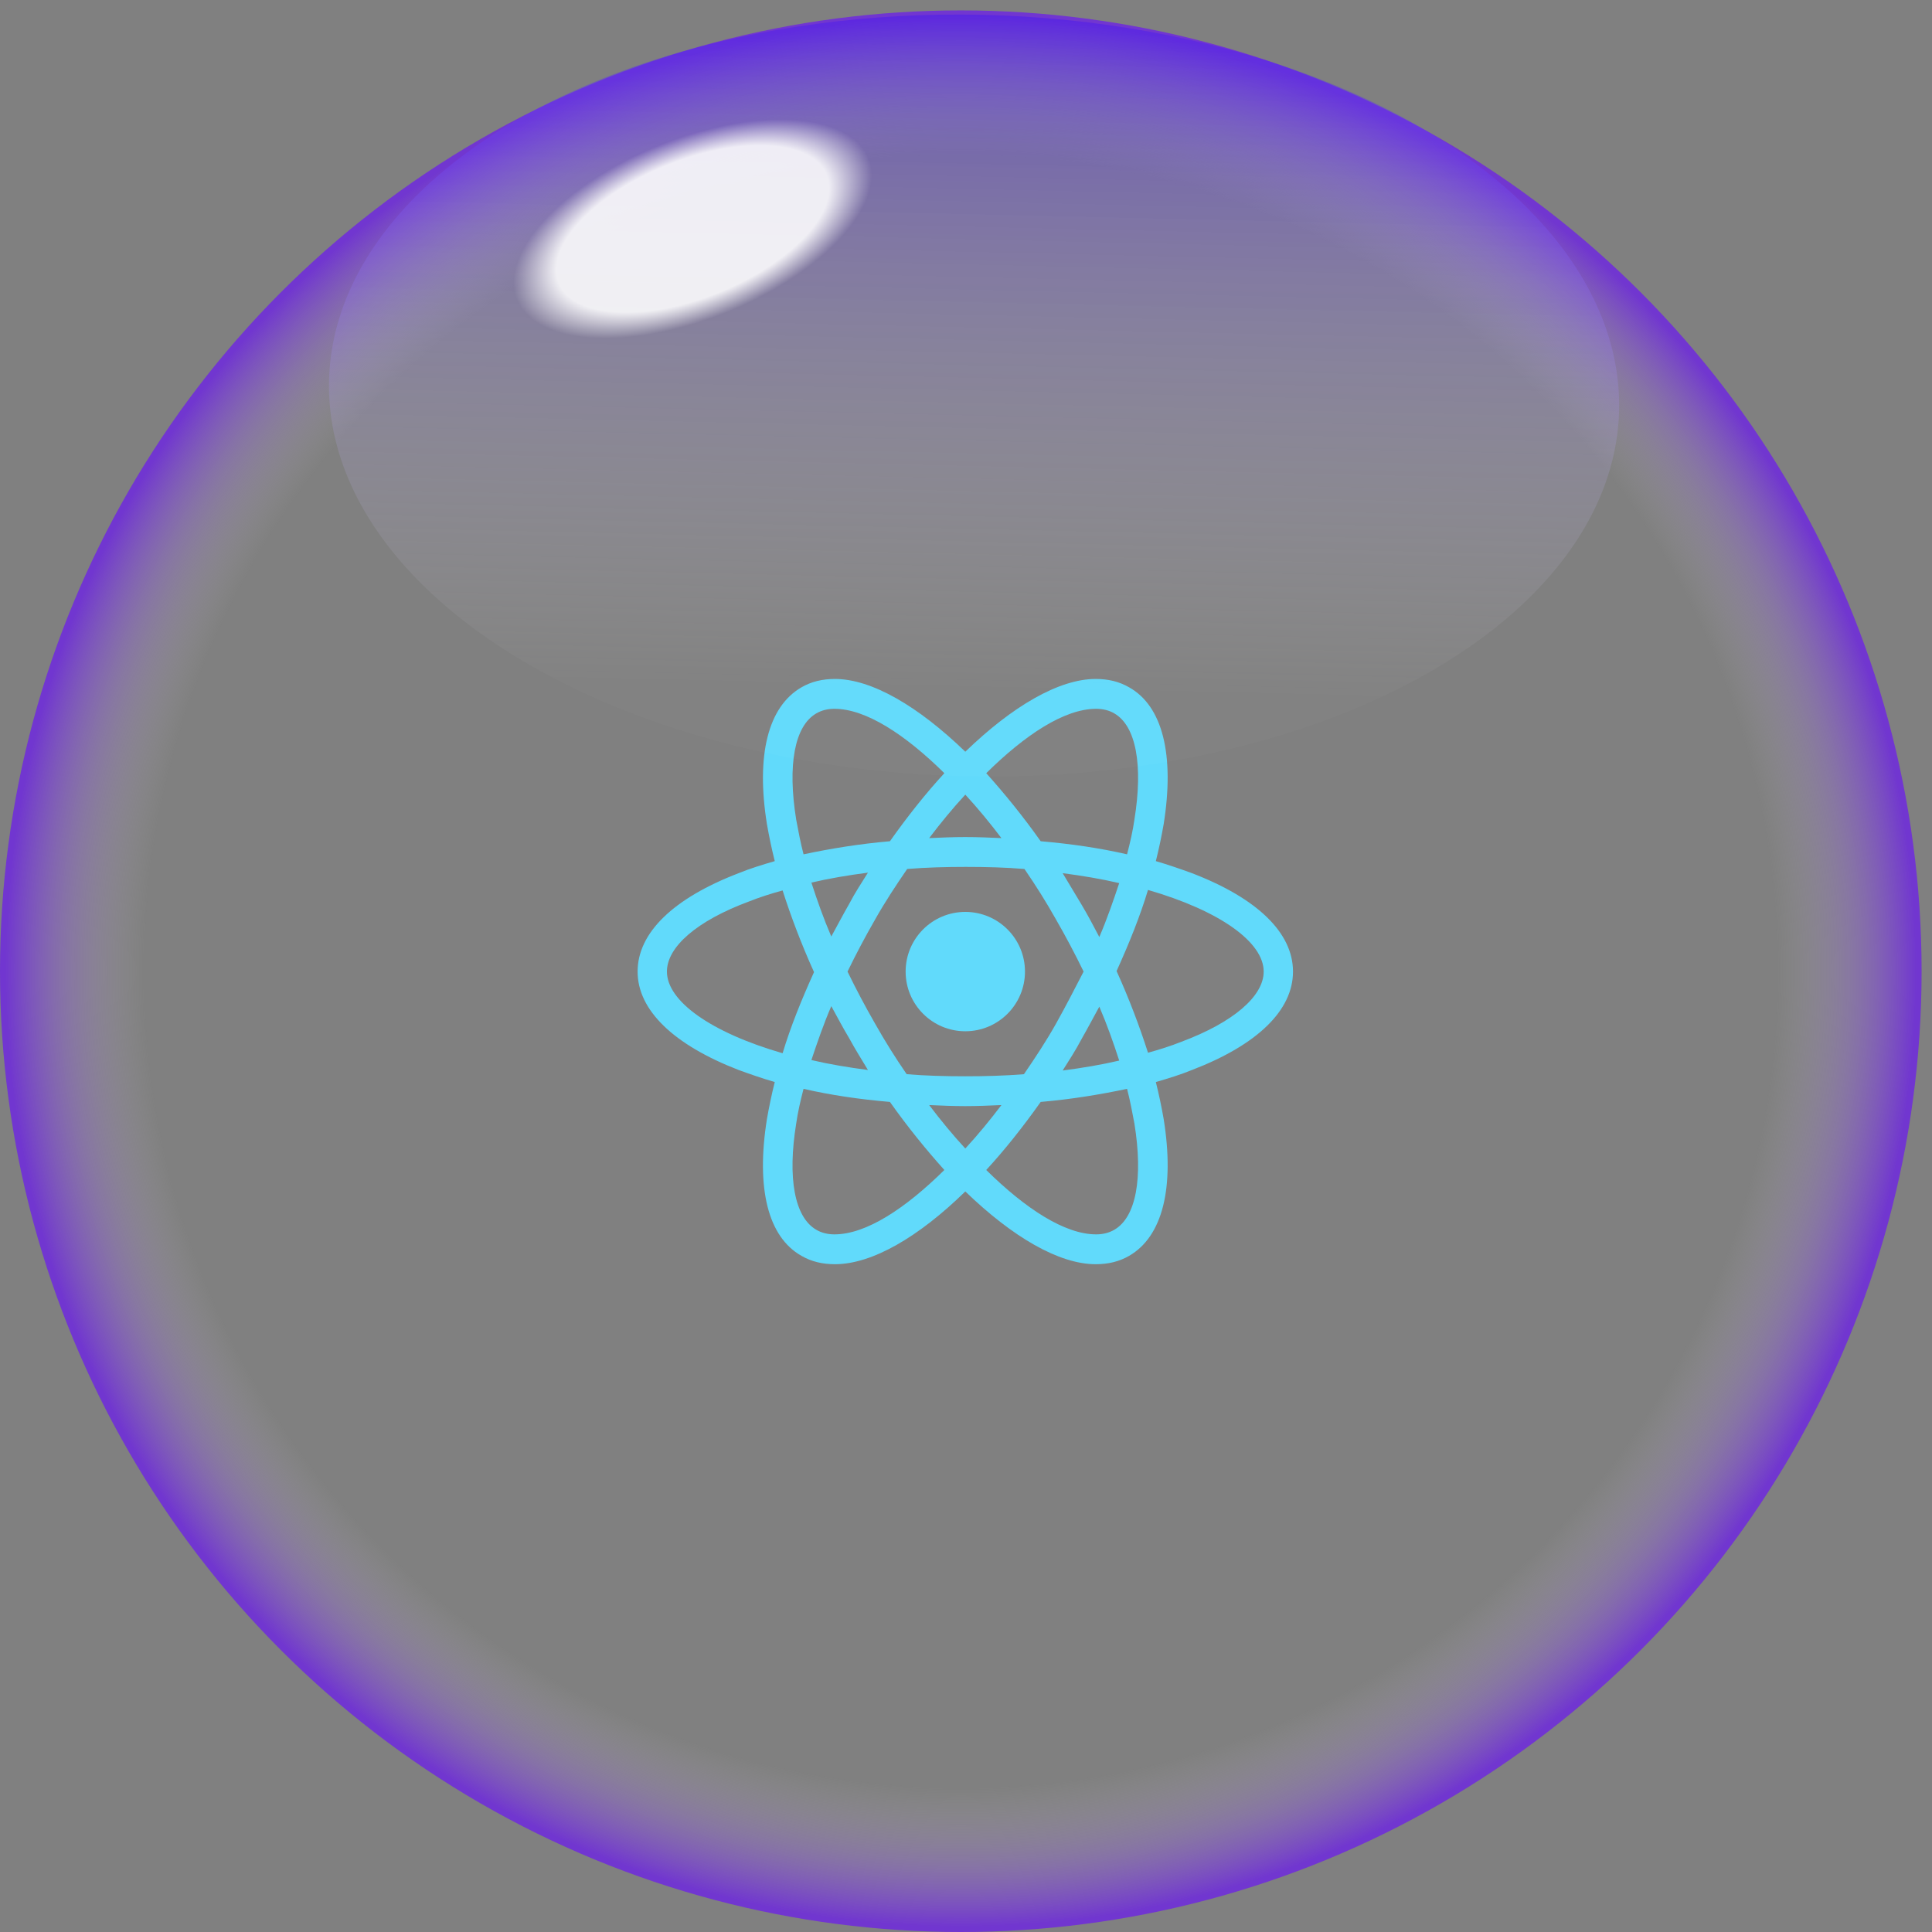 <svg width="173" height="173" viewBox="0 0 173 173" fill="none" xmlns="http://www.w3.org/2000/svg">
<rect x="0" y="0" width="173" height="173" fill="#808080" stroke="none"/>
<circle cx="86.034" cy="86.966" r="86.034" fill="url(#paint0_radial_263_8149)"/>
<path d="M86.438 92.344C89.389 92.344 91.781 89.951 91.781 87C91.781 84.049 89.389 81.656 86.438 81.656C83.486 81.656 81.094 84.049 81.094 87C81.094 89.951 83.486 92.344 86.438 92.344Z" fill="#61DAFB"/>
<path d="M106.734 78.188C105.703 77.812 104.625 77.438 103.5 77.109C103.781 75.984 104.016 74.859 104.203 73.781C105.187 67.594 104.109 63.234 101.109 61.547C100.219 61.031 99.234 60.797 98.109 60.797C94.828 60.797 90.656 63.234 86.438 67.312C82.219 63.234 78.047 60.797 74.766 60.797C73.641 60.797 72.656 61.031 71.766 61.547C68.766 63.281 67.688 67.641 68.672 73.781C68.859 74.859 69.094 75.984 69.375 77.109C68.25 77.438 67.172 77.766 66.141 78.188C60.281 80.438 57.094 83.531 57.094 87C57.094 90.469 60.328 93.562 66.141 95.812C67.172 96.188 68.25 96.562 69.375 96.891C69.094 98.016 68.859 99.141 68.672 100.219C67.688 106.406 68.766 110.766 71.766 112.453C72.656 112.969 73.641 113.203 74.766 113.203C78.094 113.203 82.266 110.766 86.438 106.688C90.656 110.766 94.828 113.203 98.109 113.203C99.234 113.203 100.219 112.969 101.109 112.453C104.109 110.719 105.187 106.359 104.203 100.219C104.016 99.141 103.781 98.016 103.5 96.891C104.625 96.562 105.703 96.234 106.734 95.812C112.594 93.562 115.781 90.469 115.781 87C115.781 83.531 112.594 80.438 106.734 78.188ZM99.797 63.891C101.719 65.016 102.375 68.484 101.578 73.406C101.437 74.391 101.203 75.422 100.922 76.5C98.484 75.938 95.906 75.562 93.188 75.328C91.594 73.078 89.953 71.062 88.312 69.234C91.781 65.812 95.297 63.469 98.156 63.469C98.766 63.469 99.328 63.609 99.797 63.891ZM94.547 91.688C93.703 93.188 92.719 94.688 91.688 96.188C89.953 96.328 88.219 96.375 86.438 96.375C84.609 96.375 82.875 96.328 81.188 96.188C80.156 94.688 79.219 93.188 78.375 91.688C77.484 90.141 76.641 88.547 75.891 87C76.641 85.453 77.484 83.859 78.375 82.312C79.219 80.812 80.203 79.312 81.234 77.812C82.969 77.672 84.703 77.625 86.484 77.625C88.312 77.625 90.047 77.672 91.734 77.812C92.766 79.312 93.703 80.812 94.547 82.312C95.438 83.859 96.281 85.453 97.031 87C96.234 88.547 95.438 90.094 94.547 91.688ZM98.438 90.141C99.141 91.781 99.703 93.375 100.219 94.969C98.625 95.344 96.938 95.625 95.156 95.859C95.719 94.969 96.328 94.031 96.844 93.047C97.406 92.062 97.922 91.078 98.438 90.141ZM86.438 102.844C85.312 101.625 84.234 100.312 83.203 98.953C84.281 99 85.359 99.047 86.438 99.047C87.516 99.047 88.594 99 89.672 98.953C88.641 100.312 87.562 101.625 86.438 102.844ZM77.719 95.812C75.938 95.578 74.25 95.297 72.656 94.922C73.172 93.375 73.734 91.734 74.438 90.094C74.953 91.031 75.469 92.016 76.031 92.953C76.594 93.984 77.156 94.875 77.719 95.812ZM74.438 83.859C73.734 82.219 73.172 80.625 72.656 79.031C74.25 78.656 75.938 78.375 77.719 78.141C77.156 79.031 76.547 79.969 76.031 80.953C75.469 81.938 74.953 82.922 74.438 83.859ZM86.438 71.156C87.562 72.375 88.641 73.688 89.672 75.047C88.594 75 87.516 74.953 86.438 74.953C85.359 74.953 84.281 75 83.203 75.047C84.234 73.688 85.312 72.375 86.438 71.156ZM96.844 81L95.156 78.188C96.938 78.422 98.625 78.703 100.219 79.078C99.703 80.625 99.141 82.266 98.438 83.906C97.922 82.922 97.406 81.938 96.844 81ZM71.297 73.406C70.5 68.484 71.156 65.016 73.078 63.891C73.547 63.609 74.109 63.469 74.719 63.469C77.531 63.469 81.047 65.766 84.562 69.234C82.922 71.016 81.281 73.078 79.688 75.328C76.969 75.562 74.391 75.984 71.953 76.5C71.672 75.422 71.484 74.391 71.297 73.406ZM59.719 87C59.719 84.797 62.391 82.453 67.078 80.719C68.016 80.344 69.047 80.016 70.078 79.734C70.828 82.078 71.766 84.562 72.891 87.047C71.766 89.531 70.781 91.969 70.078 94.312C63.609 92.438 59.719 89.625 59.719 87ZM73.078 110.109C71.156 108.984 70.5 105.516 71.297 100.594C71.438 99.609 71.672 98.578 71.953 97.5C74.391 98.062 76.969 98.438 79.688 98.672C81.281 100.922 82.922 102.938 84.562 104.766C81.094 108.188 77.578 110.531 74.719 110.531C74.109 110.531 73.547 110.391 73.078 110.109ZM101.578 100.594C102.375 105.516 101.719 108.984 99.797 110.109C99.328 110.391 98.766 110.531 98.156 110.531C95.344 110.531 91.828 108.234 88.312 104.766C89.953 102.984 91.594 100.922 93.188 98.672C95.906 98.438 98.484 98.016 100.922 97.5C101.203 98.578 101.391 99.609 101.578 100.594ZM105.797 93.281C104.859 93.656 103.828 93.984 102.797 94.266C102.047 91.922 101.109 89.438 99.984 86.953C101.109 84.469 102.094 82.031 102.797 79.688C109.266 81.562 113.156 84.375 113.156 87C113.156 89.203 110.437 91.547 105.797 93.281Z" fill="#61DAFB"/>
<ellipse cx="87.222" cy="35.42" rx="57.774" ry="34.099" transform="rotate(1.319 87.222 35.42)" fill="url(#paint1_linear_263_8149)"/>
<ellipse cx="62.026" cy="20.496" rx="16.968" ry="8.075" transform="rotate(-21.822 62.026 20.496)" fill="url(#paint2_radial_263_8149)"/>
<defs>
<radialGradient id="paint0_radial_263_8149" cx="0" cy="0" r="1" gradientUnits="userSpaceOnUse" gradientTransform="translate(86.034 86.966) rotate(90) scale(86.034)">
<stop offset="0.854" stop-color="#C4C4C4" stop-opacity="0"/>
<stop offset="1" stop-color="#6A15F3" stop-opacity="0.69"/>
</radialGradient>
<linearGradient id="paint1_linear_263_8149" x1="87.222" y1="1.321" x2="87.222" y2="69.52" gradientUnits="userSpaceOnUse">
<stop stop-color="#4215F3" stop-opacity="0.44"/>
<stop offset="0.885" stop-color="white" stop-opacity="0.02"/>
</linearGradient>
<radialGradient id="paint2_radial_263_8149" cx="0" cy="0" r="1" gradientUnits="userSpaceOnUse" gradientTransform="translate(62.026 20.496) rotate(90) scale(8.075 16.968)">
<stop offset="0.76" stop-color="white" stop-opacity="0.88"/>
<stop offset="1" stop-color="white" stop-opacity="0"/>
</radialGradient>
</defs>
</svg>
